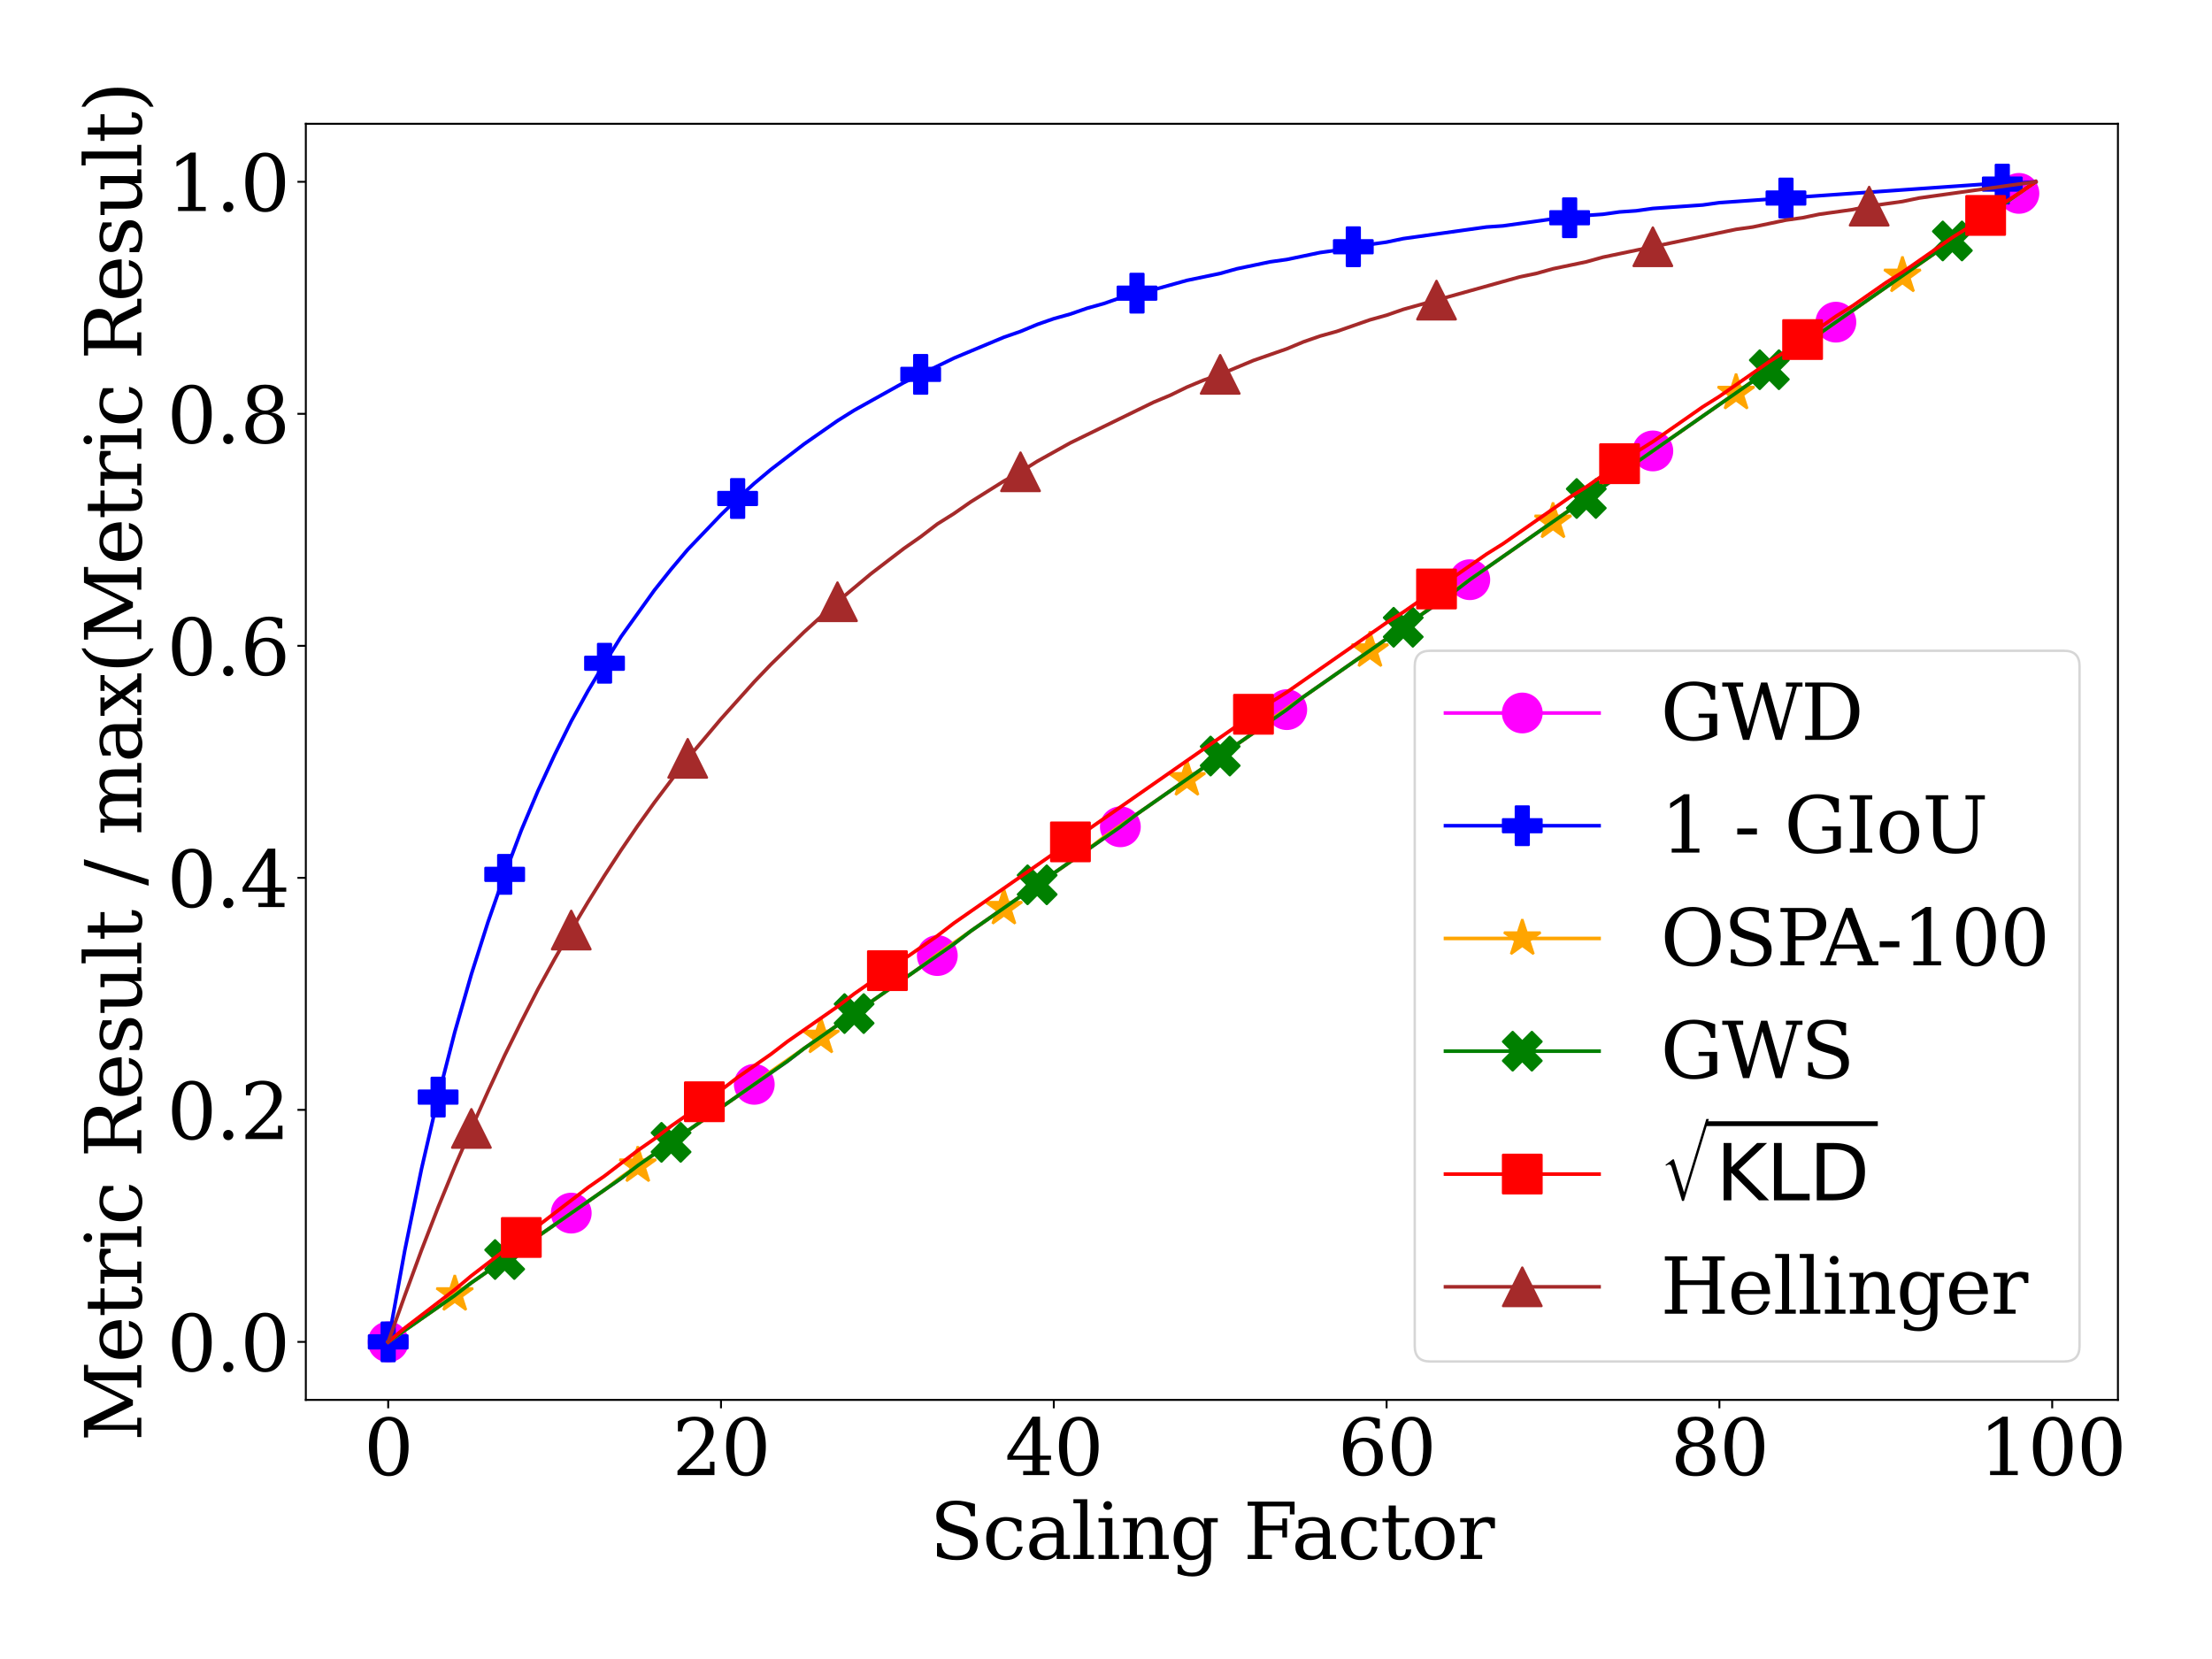 <?xml version="1.0" encoding="utf-8" standalone="no"?>
<!DOCTYPE svg PUBLIC "-//W3C//DTD SVG 1.1//EN"
  "http://www.w3.org/Graphics/SVG/1.1/DTD/svg11.dtd">
<svg xmlns:xlink="http://www.w3.org/1999/xlink" width="921.6pt" height="691.2pt" viewBox="0 0 921.6 691.2" xmlns="http://www.w3.org/2000/svg" version="1.1">
 <defs>
  <style type="text/css">*{stroke-linejoin: round; stroke-linecap: butt}</style>
 </defs>
 <g id="figure_1">
  <g id="patch_1">
   <path d="M 0 691.2 
L 921.6 691.2 
L 921.6 0 
L 0 0 
z
" style="fill: #ffffff"/>
  </g>
  <g id="axes_1">
   <g id="patch_2">
    <path d="M 127.42 583.245 
L 882.407 583.245 
L 882.407 51.573 
L 127.42 51.573 
z
" style="fill: #ffffff"/>
   </g>
   <g id="matplotlib.axis_1">
    <g id="xtick_1">
     <g id="line2d_1">
      <defs>
       <path id="m23dcedf30d" d="M 0 0 
L 0 3.5 
" style="stroke: #000000; stroke-width: 0.8"/>
      </defs>
      <g>
       <use xlink:href="#m23dcedf30d" x="161.738" y="583.245" style="stroke: #000000; stroke-width: 0.8"/>
      </g>
     </g>
     <g id="text_1">
      <!-- 0 -->
      <g transform="translate(151.558 614.56)scale(0.32 -0.32)">
       <defs>
        <path id="DejaVuSerif-30" d="M 2034 219 
Q 2513 219 2750 744 
Q 2988 1269 2988 2328 
Q 2988 3391 2750 3916 
Q 2513 4441 2034 4441 
Q 1556 4441 1318 3916 
Q 1081 3391 1081 2328 
Q 1081 1269 1318 744 
Q 1556 219 2034 219 
z
M 2034 -91 
Q 1275 -91 848 546 
Q 422 1184 422 2328 
Q 422 3475 848 4112 
Q 1275 4750 2034 4750 
Q 2797 4750 3222 4112 
Q 3647 3475 3647 2328 
Q 3647 1184 3222 546 
Q 2797 -91 2034 -91 
z
" transform="scale(0.016)"/>
       </defs>
       <use xlink:href="#DejaVuSerif-30"/>
      </g>
     </g>
    </g>
    <g id="xtick_2">
     <g id="line2d_2">
      <g>
       <use xlink:href="#m23dcedf30d" x="300.394" y="583.245" style="stroke: #000000; stroke-width: 0.8"/>
      </g>
     </g>
     <g id="text_2">
      <!-- 20 -->
      <g transform="translate(280.034 614.56)scale(0.32 -0.32)">
       <defs>
        <path id="DejaVuSerif-32" d="M 819 3553 
L 469 3553 
L 469 4384 
Q 803 4563 1142 4656 
Q 1481 4750 1806 4750 
Q 2534 4750 2956 4397 
Q 3378 4044 3378 3438 
Q 3378 2753 2422 1800 
Q 2347 1728 2309 1691 
L 1131 513 
L 3078 513 
L 3078 1088 
L 3444 1088 
L 3444 0 
L 434 0 
L 434 341 
L 1850 1753 
Q 2319 2222 2519 2614 
Q 2719 3006 2719 3438 
Q 2719 3909 2473 4175 
Q 2228 4441 1797 4441 
Q 1350 4441 1106 4219 
Q 863 3997 819 3553 
z
" transform="scale(0.016)"/>
       </defs>
       <use xlink:href="#DejaVuSerif-32"/>
       <use xlink:href="#DejaVuSerif-30" x="63.623"/>
      </g>
     </g>
    </g>
    <g id="xtick_3">
     <g id="line2d_3">
      <g>
       <use xlink:href="#m23dcedf30d" x="439.051" y="583.245" style="stroke: #000000; stroke-width: 0.8"/>
      </g>
     </g>
     <g id="text_3">
      <!-- 40 -->
      <g transform="translate(418.691 614.56)scale(0.32 -0.32)">
       <defs>
        <path id="DejaVuSerif-34" d="M 2234 1581 
L 2234 4063 
L 641 1581 
L 2234 1581 
z
M 3609 0 
L 1484 0 
L 1484 331 
L 2234 331 
L 2234 1247 
L 197 1247 
L 197 1588 
L 2241 4750 
L 2859 4750 
L 2859 1581 
L 3750 1581 
L 3750 1247 
L 2859 1247 
L 2859 331 
L 3609 331 
L 3609 0 
z
" transform="scale(0.016)"/>
       </defs>
       <use xlink:href="#DejaVuSerif-34"/>
       <use xlink:href="#DejaVuSerif-30" x="63.623"/>
      </g>
     </g>
    </g>
    <g id="xtick_4">
     <g id="line2d_4">
      <g>
       <use xlink:href="#m23dcedf30d" x="577.708" y="583.245" style="stroke: #000000; stroke-width: 0.8"/>
      </g>
     </g>
     <g id="text_4">
      <!-- 60 -->
      <g transform="translate(557.348 614.56)scale(0.32 -0.32)">
       <defs>
        <path id="DejaVuSerif-36" d="M 2094 219 
Q 2534 219 2771 542 
Q 3009 866 3009 1472 
Q 3009 2078 2771 2401 
Q 2534 2725 2094 2725 
Q 1647 2725 1412 2412 
Q 1178 2100 1178 1509 
Q 1178 888 1415 553 
Q 1653 219 2094 219 
z
M 1075 2569 
Q 1288 2803 1556 2918 
Q 1825 3034 2163 3034 
Q 2859 3034 3264 2615 
Q 3669 2197 3669 1472 
Q 3669 763 3233 336 
Q 2797 -91 2069 -91 
Q 1278 -91 853 498 
Q 428 1088 428 2181 
Q 428 3406 931 4078 
Q 1434 4750 2350 4750 
Q 2597 4750 2869 4703 
Q 3141 4656 3425 4563 
L 3425 3794 
L 3072 3794 
Q 3034 4109 2831 4275 
Q 2628 4441 2284 4441 
Q 1678 4441 1381 3981 
Q 1084 3522 1075 2569 
z
" transform="scale(0.016)"/>
       </defs>
       <use xlink:href="#DejaVuSerif-36"/>
       <use xlink:href="#DejaVuSerif-30" x="63.623"/>
      </g>
     </g>
    </g>
    <g id="xtick_5">
     <g id="line2d_5">
      <g>
       <use xlink:href="#m23dcedf30d" x="716.365" y="583.245" style="stroke: #000000; stroke-width: 0.8"/>
      </g>
     </g>
     <g id="text_5">
      <!-- 80 -->
      <g transform="translate(696.005 614.56)scale(0.32 -0.32)">
       <defs>
        <path id="DejaVuSerif-38" d="M 2981 1275 
Q 2981 1775 2732 2051 
Q 2484 2328 2034 2328 
Q 1584 2328 1336 2051 
Q 1088 1775 1088 1275 
Q 1088 772 1336 495 
Q 1584 219 2034 219 
Q 2484 219 2732 495 
Q 2981 772 2981 1275 
z
M 2853 3541 
Q 2853 3966 2637 4203 
Q 2422 4441 2034 4441 
Q 1650 4441 1433 4203 
Q 1216 3966 1216 3541 
Q 1216 3113 1433 2875 
Q 1650 2638 2034 2638 
Q 2422 2638 2637 2875 
Q 2853 3113 2853 3541 
z
M 2516 2484 
Q 3047 2413 3344 2092 
Q 3641 1772 3641 1275 
Q 3641 619 3225 264 
Q 2809 -91 2034 -91 
Q 1263 -91 845 264 
Q 428 619 428 1275 
Q 428 1772 725 2092 
Q 1022 2413 1556 2484 
Q 1084 2569 832 2842 
Q 581 3116 581 3541 
Q 581 4103 968 4426 
Q 1356 4750 2034 4750 
Q 2713 4750 3100 4426 
Q 3488 4103 3488 3541 
Q 3488 3116 3236 2842 
Q 2984 2569 2516 2484 
z
" transform="scale(0.016)"/>
       </defs>
       <use xlink:href="#DejaVuSerif-38"/>
       <use xlink:href="#DejaVuSerif-30" x="63.623"/>
      </g>
     </g>
    </g>
    <g id="xtick_6">
     <g id="line2d_6">
      <g>
       <use xlink:href="#m23dcedf30d" x="855.022" y="583.245" style="stroke: #000000; stroke-width: 0.8"/>
      </g>
     </g>
     <g id="text_6">
      <!-- 100 -->
      <g transform="translate(824.482 614.56)scale(0.32 -0.32)">
       <defs>
        <path id="DejaVuSerif-31" d="M 909 0 
L 909 331 
L 1722 331 
L 1722 4213 
L 781 3603 
L 781 4013 
L 1919 4750 
L 2350 4750 
L 2350 331 
L 3163 331 
L 3163 0 
L 909 0 
z
" transform="scale(0.016)"/>
       </defs>
       <use xlink:href="#DejaVuSerif-31"/>
       <use xlink:href="#DejaVuSerif-30" x="63.623"/>
       <use xlink:href="#DejaVuSerif-30" x="127.246"/>
      </g>
     </g>
    </g>
    <g id="text_7">
     <!-- Scaling Factor -->
     <g transform="translate(387.353 649.53)scale(0.32 -0.32)">
      <defs>
       <path id="DejaVuSerif-53" d="M 594 225 
L 594 1288 
L 953 1284 
Q 969 753 1261 498 
Q 1553 244 2150 244 
Q 2706 244 2998 464 
Q 3291 684 3291 1106 
Q 3291 1444 3114 1625 
Q 2938 1806 2369 1978 
L 1753 2163 
Q 1084 2366 811 2669 
Q 538 2972 538 3500 
Q 538 4094 959 4422 
Q 1381 4750 2144 4750 
Q 2469 4750 2856 4679 
Q 3244 4609 3681 4475 
L 3681 3481 
L 3328 3481 
Q 3275 3975 2998 4195 
Q 2722 4416 2156 4416 
Q 1663 4416 1405 4214 
Q 1147 4013 1147 3628 
Q 1147 3294 1340 3103 
Q 1534 2913 2163 2725 
L 2741 2553 
Q 3375 2363 3645 2067 
Q 3916 1772 3916 1275 
Q 3916 597 3481 253 
Q 3047 -91 2188 -91 
Q 1803 -91 1404 -12 
Q 1006 66 594 225 
z
" transform="scale(0.016)"/>
       <path id="DejaVuSerif-63" d="M 3291 997 
Q 3169 466 2822 187 
Q 2475 -91 1925 -91 
Q 1200 -91 759 389 
Q 319 869 319 1663 
Q 319 2459 759 2936 
Q 1200 3413 1925 3413 
Q 2241 3413 2553 3339 
Q 2866 3266 3181 3116 
L 3181 2266 
L 2847 2266 
Q 2781 2703 2561 2903 
Q 2341 3103 1931 3103 
Q 1466 3103 1228 2742 
Q 991 2381 991 1663 
Q 991 944 1227 581 
Q 1463 219 1931 219 
Q 2303 219 2525 412 
Q 2747 606 2828 997 
L 3291 997 
z
" transform="scale(0.016)"/>
       <path id="DejaVuSerif-61" d="M 2547 1044 
L 2547 1747 
L 1806 1747 
Q 1378 1747 1168 1562 
Q 959 1378 959 997 
Q 959 650 1171 447 
Q 1384 244 1747 244 
Q 2106 244 2326 466 
Q 2547 688 2547 1044 
z
M 3122 2075 
L 3122 331 
L 3634 331 
L 3634 0 
L 2547 0 
L 2547 359 
Q 2356 128 2106 18 
Q 1856 -91 1522 -91 
Q 969 -91 644 203 
Q 319 497 319 997 
Q 319 1513 691 1797 
Q 1063 2081 1741 2081 
L 2547 2081 
L 2547 2309 
Q 2547 2688 2317 2895 
Q 2088 3103 1672 3103 
Q 1328 3103 1125 2947 
Q 922 2791 872 2484 
L 575 2484 
L 575 3156 
Q 875 3284 1158 3348 
Q 1441 3413 1709 3413 
Q 2400 3413 2761 3070 
Q 3122 2728 3122 2075 
z
" transform="scale(0.016)"/>
       <path id="DejaVuSerif-6c" d="M 1313 331 
L 1856 331 
L 1856 0 
L 184 0 
L 184 331 
L 738 331 
L 738 4531 
L 184 4531 
L 184 4863 
L 1313 4863 
L 1313 331 
z
" transform="scale(0.016)"/>
       <path id="DejaVuSerif-69" d="M 622 4353 
Q 622 4497 726 4603 
Q 831 4709 978 4709 
Q 1122 4709 1226 4603 
Q 1331 4497 1331 4353 
Q 1331 4206 1228 4103 
Q 1125 4000 978 4000 
Q 831 4000 726 4103 
Q 622 4206 622 4353 
z
M 1356 331 
L 1900 331 
L 1900 0 
L 231 0 
L 231 331 
L 781 331 
L 781 2988 
L 231 2988 
L 231 3322 
L 1356 3322 
L 1356 331 
z
" transform="scale(0.016)"/>
       <path id="DejaVuSerif-6e" d="M 263 0 
L 263 331 
L 781 331 
L 781 2988 
L 231 2988 
L 231 3322 
L 1356 3322 
L 1356 2731 
Q 1516 3069 1770 3241 
Q 2025 3413 2363 3413 
Q 2913 3413 3172 3097 
Q 3431 2781 3431 2113 
L 3431 331 
L 3944 331 
L 3944 0 
L 2356 0 
L 2356 331 
L 2853 331 
L 2853 1931 
Q 2853 2541 2703 2767 
Q 2553 2994 2175 2994 
Q 1775 2994 1565 2701 
Q 1356 2409 1356 1850 
L 1356 331 
L 1856 331 
L 1856 0 
L 263 0 
z
" transform="scale(0.016)"/>
       <path id="DejaVuSerif-67" d="M 3359 2988 
L 3359 72 
Q 3359 -644 2965 -1033 
Q 2572 -1422 1844 -1422 
Q 1516 -1422 1216 -1362 
Q 916 -1303 641 -1184 
L 641 -488 
L 941 -488 
Q 997 -813 1206 -963 
Q 1416 -1113 1806 -1113 
Q 2313 -1113 2548 -827 
Q 2784 -541 2784 72 
L 2784 519 
Q 2616 206 2355 57 
Q 2094 -91 1709 -91 
Q 1097 -91 708 395 
Q 319 881 319 1663 
Q 319 2444 706 2928 
Q 1094 3413 1709 3413 
Q 2094 3413 2355 3264 
Q 2616 3116 2784 2803 
L 2784 3322 
L 3909 3322 
L 3909 2988 
L 3359 2988 
z
M 2784 1825 
Q 2784 2422 2554 2737 
Q 2325 3053 1888 3053 
Q 1444 3053 1217 2703 
Q 991 2353 991 1663 
Q 991 975 1217 622 
Q 1444 269 1888 269 
Q 2325 269 2554 583 
Q 2784 897 2784 1497 
L 2784 1825 
z
" transform="scale(0.016)"/>
       <path id="DejaVuSerif-20" transform="scale(0.016)"/>
       <path id="DejaVuSerif-46" d="M 353 0 
L 353 331 
L 947 331 
L 947 4331 
L 353 4331 
L 353 4666 
L 4172 4666 
L 4172 3628 
L 3788 3628 
L 3788 4281 
L 1581 4281 
L 1581 2719 
L 3175 2719 
L 3175 3303 
L 3559 3303 
L 3559 1753 
L 3175 1753 
L 3175 2338 
L 1581 2338 
L 1581 331 
L 2328 331 
L 2328 0 
L 353 0 
z
" transform="scale(0.016)"/>
       <path id="DejaVuSerif-74" d="M 691 2988 
L 184 2988 
L 184 3322 
L 691 3322 
L 691 4353 
L 1269 4353 
L 1269 3322 
L 2350 3322 
L 2350 2988 
L 1269 2988 
L 1269 878 
Q 1269 456 1350 337 
Q 1431 219 1650 219 
Q 1875 219 1978 351 
Q 2081 484 2088 781 
L 2522 781 
Q 2497 328 2275 118 
Q 2053 -91 1600 -91 
Q 1103 -91 897 129 
Q 691 350 691 878 
L 691 2988 
z
" transform="scale(0.016)"/>
       <path id="DejaVuSerif-6f" d="M 1925 219 
Q 2388 219 2623 584 
Q 2859 950 2859 1663 
Q 2859 2375 2623 2739 
Q 2388 3103 1925 3103 
Q 1463 3103 1227 2739 
Q 991 2375 991 1663 
Q 991 950 1228 584 
Q 1466 219 1925 219 
z
M 1925 -91 
Q 1200 -91 759 389 
Q 319 869 319 1663 
Q 319 2456 758 2934 
Q 1197 3413 1925 3413 
Q 2653 3413 3092 2934 
Q 3531 2456 3531 1663 
Q 3531 869 3092 389 
Q 2653 -91 1925 -91 
z
" transform="scale(0.016)"/>
       <path id="DejaVuSerif-72" d="M 3059 3328 
L 3059 2497 
L 2728 2497 
Q 2713 2744 2591 2866 
Q 2469 2988 2234 2988 
Q 1809 2988 1582 2694 
Q 1356 2400 1356 1850 
L 1356 331 
L 2022 331 
L 2022 0 
L 263 0 
L 263 331 
L 781 331 
L 781 2994 
L 231 2994 
L 231 3322 
L 1356 3322 
L 1356 2731 
Q 1525 3078 1790 3245 
Q 2056 3413 2438 3413 
Q 2578 3413 2733 3391 
Q 2888 3369 3059 3328 
z
" transform="scale(0.016)"/>
      </defs>
      <use xlink:href="#DejaVuSerif-53"/>
      <use xlink:href="#DejaVuSerif-63" x="68.506"/>
      <use xlink:href="#DejaVuSerif-61" x="124.512"/>
      <use xlink:href="#DejaVuSerif-6c" x="184.131"/>
      <use xlink:href="#DejaVuSerif-69" x="216.113"/>
      <use xlink:href="#DejaVuSerif-6e" x="248.096"/>
      <use xlink:href="#DejaVuSerif-67" x="312.5"/>
      <use xlink:href="#DejaVuSerif-20" x="376.514"/>
      <use xlink:href="#DejaVuSerif-46" x="408.301"/>
      <use xlink:href="#DejaVuSerif-61" x="470.936"/>
      <use xlink:href="#DejaVuSerif-63" x="530.555"/>
      <use xlink:href="#DejaVuSerif-74" x="586.561"/>
      <use xlink:href="#DejaVuSerif-6f" x="626.746"/>
      <use xlink:href="#DejaVuSerif-72" x="686.951"/>
     </g>
    </g>
   </g>
   <g id="matplotlib.axis_2">
    <g id="ytick_1">
     <g id="line2d_7">
      <defs>
       <path id="m3ffeb1aea6" d="M 0 0 
L -3.5 0 
" style="stroke: #000000; stroke-width: 0.8"/>
      </defs>
      <g>
       <use xlink:href="#m3ffeb1aea6" x="127.42" y="559.078" style="stroke: #000000; stroke-width: 0.8"/>
      </g>
     </g>
     <g id="text_8">
      <!-- 0.0 -->
      <g transform="translate(69.53 571.236)scale(0.32 -0.32)">
       <defs>
        <path id="DejaVuSerif-2e" d="M 603 325 
Q 603 500 722 622 
Q 841 744 1019 744 
Q 1191 744 1312 622 
Q 1434 500 1434 325 
Q 1434 153 1312 31 
Q 1191 -91 1019 -91 
Q 841 -91 722 29 
Q 603 150 603 325 
z
" transform="scale(0.016)"/>
       </defs>
       <use xlink:href="#DejaVuSerif-30"/>
       <use xlink:href="#DejaVuSerif-2e" x="63.623"/>
       <use xlink:href="#DejaVuSerif-30" x="95.41"/>
      </g>
     </g>
    </g>
    <g id="ytick_2">
     <g id="line2d_8">
      <g>
       <use xlink:href="#m3ffeb1aea6" x="127.42" y="462.41" style="stroke: #000000; stroke-width: 0.8"/>
      </g>
     </g>
     <g id="text_9">
      <!-- 0.2 -->
      <g transform="translate(69.53 474.568)scale(0.32 -0.32)">
       <use xlink:href="#DejaVuSerif-30"/>
       <use xlink:href="#DejaVuSerif-2e" x="63.623"/>
       <use xlink:href="#DejaVuSerif-32" x="95.41"/>
      </g>
     </g>
    </g>
    <g id="ytick_3">
     <g id="line2d_9">
      <g>
       <use xlink:href="#m3ffeb1aea6" x="127.42" y="365.743" style="stroke: #000000; stroke-width: 0.8"/>
      </g>
     </g>
     <g id="text_10">
      <!-- 0.4 -->
      <g transform="translate(69.53 377.9)scale(0.32 -0.32)">
       <use xlink:href="#DejaVuSerif-30"/>
       <use xlink:href="#DejaVuSerif-2e" x="63.623"/>
       <use xlink:href="#DejaVuSerif-34" x="95.41"/>
      </g>
     </g>
    </g>
    <g id="ytick_4">
     <g id="line2d_10">
      <g>
       <use xlink:href="#m3ffeb1aea6" x="127.42" y="269.075" style="stroke: #000000; stroke-width: 0.8"/>
      </g>
     </g>
     <g id="text_11">
      <!-- 0.6 -->
      <g transform="translate(69.53 281.233)scale(0.32 -0.32)">
       <use xlink:href="#DejaVuSerif-30"/>
       <use xlink:href="#DejaVuSerif-2e" x="63.623"/>
       <use xlink:href="#DejaVuSerif-36" x="95.41"/>
      </g>
     </g>
    </g>
    <g id="ytick_5">
     <g id="line2d_11">
      <g>
       <use xlink:href="#m3ffeb1aea6" x="127.42" y="172.408" style="stroke: #000000; stroke-width: 0.8"/>
      </g>
     </g>
     <g id="text_12">
      <!-- 0.8 -->
      <g transform="translate(69.53 184.565)scale(0.32 -0.32)">
       <use xlink:href="#DejaVuSerif-30"/>
       <use xlink:href="#DejaVuSerif-2e" x="63.623"/>
       <use xlink:href="#DejaVuSerif-38" x="95.41"/>
      </g>
     </g>
    </g>
    <g id="ytick_6">
     <g id="line2d_12">
      <g>
       <use xlink:href="#m3ffeb1aea6" x="127.42" y="75.74" style="stroke: #000000; stroke-width: 0.8"/>
      </g>
     </g>
     <g id="text_13">
      <!-- 1.0 -->
      <g transform="translate(69.53 87.897)scale(0.32 -0.32)">
       <use xlink:href="#DejaVuSerif-31"/>
       <use xlink:href="#DejaVuSerif-2e" x="63.623"/>
       <use xlink:href="#DejaVuSerif-30" x="95.41"/>
      </g>
     </g>
    </g>
    <g id="text_14">
     <!-- Metric Result / max(Metric Result) -->
     <g transform="translate(58.875 600.534)rotate(-90)scale(0.32 -0.32)">
      <defs>
       <path id="DejaVuSerif-4d" d="M 353 0 
L 353 331 
L 947 331 
L 947 4331 
L 319 4331 
L 319 4666 
L 1678 4666 
L 3316 1344 
L 4953 4666 
L 6228 4666 
L 6228 4331 
L 5606 4331 
L 5606 331 
L 6203 331 
L 6203 0 
L 4378 0 
L 4378 331 
L 4972 331 
L 4972 3938 
L 3372 684 
L 2931 684 
L 1331 3938 
L 1331 331 
L 1925 331 
L 1925 0 
L 353 0 
z
" transform="scale(0.016)"/>
       <path id="DejaVuSerif-65" d="M 3469 1600 
L 991 1600 
L 991 1575 
Q 991 903 1244 561 
Q 1497 219 1991 219 
Q 2369 219 2611 417 
Q 2853 616 2950 1006 
L 3413 1006 
Q 3275 459 2904 184 
Q 2534 -91 1931 -91 
Q 1203 -91 761 389 
Q 319 869 319 1663 
Q 319 2450 753 2931 
Q 1188 3413 1894 3413 
Q 2647 3413 3050 2948 
Q 3453 2484 3469 1600 
z
M 2791 1931 
Q 2772 2513 2545 2808 
Q 2319 3103 1894 3103 
Q 1497 3103 1269 2806 
Q 1041 2509 991 1931 
L 2791 1931 
z
" transform="scale(0.016)"/>
       <path id="DejaVuSerif-52" d="M 3066 2316 
Q 3284 2256 3442 2114 
Q 3600 1972 3725 1716 
L 4403 331 
L 4972 331 
L 4972 0 
L 3872 0 
L 3144 1484 
Q 2934 1916 2759 2042 
Q 2584 2169 2278 2169 
L 1581 2169 
L 1581 331 
L 2241 331 
L 2241 0 
L 353 0 
L 353 331 
L 947 331 
L 947 4331 
L 353 4331 
L 353 4666 
L 2719 4666 
Q 3400 4666 3770 4341 
Q 4141 4016 4141 3419 
Q 4141 2938 3870 2661 
Q 3600 2384 3066 2316 
z
M 1581 2503 
L 2503 2503 
Q 2975 2503 3200 2726 
Q 3425 2950 3425 3419 
Q 3425 3888 3200 4109 
Q 2975 4331 2503 4331 
L 1581 4331 
L 1581 2503 
z
" transform="scale(0.016)"/>
       <path id="DejaVuSerif-73" d="M 359 184 
L 359 959 
L 691 959 
Q 703 588 923 403 
Q 1144 219 1575 219 
Q 1963 219 2166 364 
Q 2369 509 2369 788 
Q 2369 1006 2220 1140 
Q 2072 1275 1594 1428 
L 1178 1569 
Q 750 1706 558 1912 
Q 366 2119 366 2438 
Q 366 2894 700 3153 
Q 1034 3413 1625 3413 
Q 1888 3413 2178 3344 
Q 2469 3275 2778 3144 
L 2778 2419 
L 2447 2419 
Q 2434 2741 2221 2922 
Q 2009 3103 1644 3103 
Q 1281 3103 1095 2975 
Q 909 2847 909 2591 
Q 909 2381 1050 2254 
Q 1191 2128 1613 1997 
L 2069 1856 
Q 2541 1709 2748 1489 
Q 2956 1269 2956 922 
Q 2956 450 2595 179 
Q 2234 -91 1600 -91 
Q 1278 -91 972 -22 
Q 666 47 359 184 
z
" transform="scale(0.016)"/>
       <path id="DejaVuSerif-75" d="M 2266 3322 
L 3341 3322 
L 3341 331 
L 3884 331 
L 3884 0 
L 2766 0 
L 2766 588 
Q 2606 256 2353 82 
Q 2100 -91 1766 -91 
Q 1213 -91 952 223 
Q 691 538 691 1209 
L 691 2988 
L 172 2988 
L 172 3322 
L 1269 3322 
L 1269 1388 
Q 1269 781 1417 556 
Q 1566 331 1947 331 
Q 2347 331 2556 625 
Q 2766 919 2766 1478 
L 2766 2988 
L 2266 2988 
L 2266 3322 
z
" transform="scale(0.016)"/>
       <path id="DejaVuSerif-2f" d="M 1656 4666 
L 2156 4666 
L 500 -594 
L 0 -594 
L 1656 4666 
z
" transform="scale(0.016)"/>
       <path id="DejaVuSerif-6d" d="M 3316 2675 
Q 3481 3041 3739 3227 
Q 3997 3413 4341 3413 
Q 4863 3413 5119 3089 
Q 5375 2766 5375 2113 
L 5375 331 
L 5894 331 
L 5894 0 
L 4300 0 
L 4300 331 
L 4800 331 
L 4800 2047 
Q 4800 2556 4650 2772 
Q 4500 2988 4153 2988 
Q 3769 2988 3567 2697 
Q 3366 2406 3366 1850 
L 3366 331 
L 3866 331 
L 3866 0 
L 2291 0 
L 2291 331 
L 2791 331 
L 2791 2069 
Q 2791 2566 2641 2777 
Q 2491 2988 2144 2988 
Q 1759 2988 1557 2697 
Q 1356 2406 1356 1850 
L 1356 331 
L 1856 331 
L 1856 0 
L 263 0 
L 263 331 
L 781 331 
L 781 2994 
L 231 2994 
L 231 3322 
L 1356 3322 
L 1356 2731 
Q 1516 3063 1762 3238 
Q 2009 3413 2322 3413 
Q 2709 3413 2968 3220 
Q 3228 3028 3316 2675 
z
" transform="scale(0.016)"/>
       <path id="DejaVuSerif-78" d="M 1863 2028 
L 2559 2988 
L 2113 2988 
L 2113 3322 
L 3391 3322 
L 3391 2988 
L 2950 2988 
L 2059 1759 
L 3097 331 
L 3531 331 
L 3531 0 
L 1997 0 
L 1997 331 
L 2419 331 
L 1697 1325 
L 972 331 
L 1403 331 
L 1403 0 
L 141 0 
L 141 331 
L 581 331 
L 1497 1594 
L 488 2988 
L 78 2988 
L 78 3322 
L 1563 3322 
L 1563 2988 
L 1166 2988 
L 1863 2028 
z
" transform="scale(0.016)"/>
       <path id="DejaVuSerif-28" d="M 2041 -997 
Q 1281 -656 893 83 
Q 506 822 506 1931 
Q 506 3044 893 3783 
Q 1281 4522 2041 4863 
L 2041 4556 
Q 1559 4225 1350 3623 
Q 1141 3022 1141 1931 
Q 1141 844 1350 242 
Q 1559 -359 2041 -691 
L 2041 -997 
z
" transform="scale(0.016)"/>
       <path id="DejaVuSerif-29" d="M 453 -997 
L 453 -691 
Q 934 -359 1145 242 
Q 1356 844 1356 1931 
Q 1356 3022 1145 3623 
Q 934 4225 453 4556 
L 453 4863 
Q 1216 4522 1603 3783 
Q 1991 3044 1991 1931 
Q 1991 822 1603 83 
Q 1216 -656 453 -997 
z
" transform="scale(0.016)"/>
      </defs>
      <use xlink:href="#DejaVuSerif-4d"/>
      <use xlink:href="#DejaVuSerif-65" x="102.393"/>
      <use xlink:href="#DejaVuSerif-74" x="161.572"/>
      <use xlink:href="#DejaVuSerif-72" x="201.758"/>
      <use xlink:href="#DejaVuSerif-69" x="249.561"/>
      <use xlink:href="#DejaVuSerif-63" x="281.543"/>
      <use xlink:href="#DejaVuSerif-20" x="337.549"/>
      <use xlink:href="#DejaVuSerif-52" x="369.336"/>
      <use xlink:href="#DejaVuSerif-65" x="444.629"/>
      <use xlink:href="#DejaVuSerif-73" x="503.809"/>
      <use xlink:href="#DejaVuSerif-75" x="555.127"/>
      <use xlink:href="#DejaVuSerif-6c" x="619.531"/>
      <use xlink:href="#DejaVuSerif-74" x="651.514"/>
      <use xlink:href="#DejaVuSerif-20" x="691.699"/>
      <use xlink:href="#DejaVuSerif-2f" x="723.486"/>
      <use xlink:href="#DejaVuSerif-20" x="757.178"/>
      <use xlink:href="#DejaVuSerif-6d" x="788.965"/>
      <use xlink:href="#DejaVuSerif-61" x="883.789"/>
      <use xlink:href="#DejaVuSerif-78" x="943.408"/>
      <use xlink:href="#DejaVuSerif-28" x="999.805"/>
      <use xlink:href="#DejaVuSerif-4d" x="1038.818"/>
      <use xlink:href="#DejaVuSerif-65" x="1141.211"/>
      <use xlink:href="#DejaVuSerif-74" x="1200.391"/>
      <use xlink:href="#DejaVuSerif-72" x="1240.576"/>
      <use xlink:href="#DejaVuSerif-69" x="1288.379"/>
      <use xlink:href="#DejaVuSerif-63" x="1320.361"/>
      <use xlink:href="#DejaVuSerif-20" x="1376.367"/>
      <use xlink:href="#DejaVuSerif-52" x="1408.154"/>
      <use xlink:href="#DejaVuSerif-65" x="1483.447"/>
      <use xlink:href="#DejaVuSerif-73" x="1542.627"/>
      <use xlink:href="#DejaVuSerif-75" x="1593.945"/>
      <use xlink:href="#DejaVuSerif-6c" x="1658.35"/>
      <use xlink:href="#DejaVuSerif-74" x="1690.332"/>
      <use xlink:href="#DejaVuSerif-29" x="1730.518"/>
     </g>
    </g>
   </g>
   <g id="line2d_13">
    <path d="M 161.738 559.078 
L 168.67 554.245 
L 175.603 549.411 
L 182.536 544.578 
L 189.469 539.745 
L 196.402 534.428 
L 203.335 529.594 
L 210.267 524.761 
L 217.2 519.928 
L 224.133 515.094 
L 231.066 510.261 
L 237.999 505.428 
L 244.932 500.594 
L 251.865 495.761 
L 258.797 490.927 
L 265.73 485.611 
L 272.663 480.777 
L 279.596 475.944 
L 286.529 471.111 
L 293.462 466.277 
L 300.394 461.444 
L 307.327 456.61 
L 314.26 451.777 
L 321.193 446.944 
L 328.126 442.11 
L 335.059 436.794 
L 341.992 431.96 
L 348.924 427.127 
L 355.857 422.293 
L 362.79 417.46 
L 369.723 412.627 
L 376.656 407.793 
L 383.589 402.96 
L 390.521 398.126 
L 397.454 393.293 
L 404.387 387.976 
L 411.32 383.143 
L 418.253 378.31 
L 425.186 373.476 
L 432.119 368.643 
L 439.051 363.809 
L 445.984 358.976 
L 452.917 354.143 
L 459.85 349.309 
L 466.783 344.476 
L 473.716 339.159 
L 480.648 334.326 
L 487.581 329.492 
L 494.514 324.659 
L 501.447 319.826 
L 508.38 314.992 
L 515.313 310.159 
L 522.245 305.326 
L 529.178 300.492 
L 536.111 295.659 
L 543.044 290.342 
L 549.977 285.509 
L 556.91 280.675 
L 563.843 275.842 
L 570.775 271.009 
L 577.708 266.175 
L 584.641 261.342 
L 591.574 256.508 
L 598.507 251.675 
L 605.44 246.842 
L 612.372 241.525 
L 619.305 236.692 
L 626.238 231.858 
L 633.171 227.025 
L 640.104 222.191 
L 647.037 217.358 
L 653.97 212.525 
L 660.902 207.691 
L 667.835 202.858 
L 674.768 198.024 
L 681.701 192.708 
L 688.634 187.874 
L 695.567 183.041 
L 702.499 178.208 
L 709.432 173.374 
L 716.365 168.541 
L 723.298 163.707 
L 730.231 158.874 
L 737.164 154.041 
L 744.097 149.207 
L 751.029 143.891 
L 757.962 139.057 
L 764.895 134.224 
L 771.828 129.39 
L 778.761 124.557 
L 785.694 119.724 
L 792.626 114.89 
L 799.559 110.057 
L 806.492 105.224 
L 813.425 100.39 
L 820.358 95.073 
L 827.291 90.24 
L 834.224 85.407 
L 841.156 80.573 
L 848.089 75.74 
" clip-path="url(#pc7f63443db)" style="fill: none; stroke: #ff00ff; stroke-width: 1.5; stroke-linecap: square"/>
    <defs>
     <path id="md837fb00f7" d="M 0 8 
C 2.122 8 4.157 7.157 5.657 5.657 
C 7.157 4.157 8 2.122 8 0 
C 8 -2.122 7.157 -4.157 5.657 -5.657 
C 4.157 -7.157 2.122 -8 0 -8 
C -2.122 -8 -4.157 -7.157 -5.657 -5.657 
C -7.157 -4.157 -8 -2.122 -8 0 
C -8 2.122 -7.157 4.157 -5.657 5.657 
C -4.157 7.157 -2.122 8 0 8 
z
" style="stroke: #ff00ff"/>
    </defs>
    <g clip-path="url(#pc7f63443db)">
     <use xlink:href="#md837fb00f7" x="161.738" y="559.078" style="fill: #ff00ff; stroke: #ff00ff"/>
     <use xlink:href="#md837fb00f7" x="237.999" y="505.428" style="fill: #ff00ff; stroke: #ff00ff"/>
     <use xlink:href="#md837fb00f7" x="314.26" y="451.777" style="fill: #ff00ff; stroke: #ff00ff"/>
     <use xlink:href="#md837fb00f7" x="390.521" y="398.126" style="fill: #ff00ff; stroke: #ff00ff"/>
     <use xlink:href="#md837fb00f7" x="466.783" y="344.476" style="fill: #ff00ff; stroke: #ff00ff"/>
     <use xlink:href="#md837fb00f7" x="536.111" y="295.659" style="fill: #ff00ff; stroke: #ff00ff"/>
     <use xlink:href="#md837fb00f7" x="612.372" y="241.525" style="fill: #ff00ff; stroke: #ff00ff"/>
     <use xlink:href="#md837fb00f7" x="688.634" y="187.874" style="fill: #ff00ff; stroke: #ff00ff"/>
     <use xlink:href="#md837fb00f7" x="764.895" y="134.224" style="fill: #ff00ff; stroke: #ff00ff"/>
     <use xlink:href="#md837fb00f7" x="841.156" y="80.573" style="fill: #ff00ff; stroke: #ff00ff"/>
    </g>
   </g>
   <g id="line2d_14">
    <path d="M 161.738 559.078 
L 168.67 520.894 
L 175.603 487.061 
L 182.536 457.094 
L 189.469 430.027 
L 196.402 405.86 
L 203.335 384.11 
L 210.267 364.293 
L 217.2 345.926 
L 224.133 329.492 
L 231.066 314.509 
L 237.999 300.492 
L 244.932 287.925 
L 251.865 276.325 
L 258.797 265.208 
L 265.73 255.542 
L 272.663 245.875 
L 279.596 237.175 
L 286.529 228.958 
L 293.462 221.708 
L 300.394 214.458 
L 307.327 207.691 
L 314.26 201.408 
L 321.193 195.608 
L 328.126 190.291 
L 335.059 184.974 
L 341.992 180.141 
L 348.924 175.308 
L 355.857 170.958 
L 362.79 167.091 
L 369.723 163.224 
L 376.656 159.357 
L 383.589 155.974 
L 390.521 152.591 
L 397.454 149.207 
L 404.387 146.307 
L 411.32 143.407 
L 418.253 140.507 
L 425.186 138.091 
L 432.119 135.191 
L 439.051 132.774 
L 445.984 130.84 
L 452.917 128.424 
L 459.85 126.49 
L 466.783 124.074 
L 473.716 122.14 
L 480.648 120.69 
L 487.581 118.757 
L 494.514 116.824 
L 501.447 115.374 
L 508.38 113.924 
L 515.313 111.99 
L 522.245 110.54 
L 529.178 109.09 
L 536.111 108.124 
L 543.044 106.674 
L 549.977 105.224 
L 556.91 104.257 
L 563.843 102.807 
L 570.775 101.84 
L 577.708 100.873 
L 584.641 99.423 
L 591.574 98.457 
L 598.507 97.49 
L 605.44 96.523 
L 612.372 95.557 
L 619.305 94.59 
L 626.238 94.107 
L 633.171 93.14 
L 640.104 92.173 
L 647.037 91.207 
L 653.97 90.723 
L 660.902 89.757 
L 667.835 89.273 
L 674.768 88.307 
L 681.701 87.823 
L 688.634 86.857 
L 695.567 86.373 
L 702.499 85.89 
L 709.432 85.407 
L 716.365 84.44 
L 723.298 83.957 
L 730.231 83.473 
L 737.164 82.99 
L 744.097 82.507 
L 751.029 82.023 
L 757.962 81.54 
L 764.895 81.057 
L 771.828 80.573 
L 778.761 80.09 
L 785.694 79.607 
L 792.626 79.123 
L 799.559 78.64 
L 806.492 78.157 
L 813.425 77.673 
L 820.358 77.19 
L 827.291 76.707 
L 834.224 76.707 
L 841.156 76.223 
L 848.089 75.74 
" clip-path="url(#pc7f63443db)" style="fill: none; stroke: #0000ff; stroke-width: 1.5; stroke-linecap: square"/>
    <defs>
     <path id="m878b4602ca" d="M -2.667 8 
L 2.667 8 
L 2.667 2.667 
L 8 2.667 
L 8 -2.667 
L 2.667 -2.667 
L 2.667 -8 
L -2.667 -8 
L -2.667 -2.667 
L -8 -2.667 
L -8 2.667 
L -2.667 2.667 
z
" style="stroke: #0000ff; stroke-linejoin: miter"/>
    </defs>
    <g clip-path="url(#pc7f63443db)">
     <use xlink:href="#m878b4602ca" x="161.738" y="559.078" style="fill: #0000ff; stroke: #0000ff; stroke-linejoin: miter"/>
     <use xlink:href="#m878b4602ca" x="182.536" y="457.094" style="fill: #0000ff; stroke: #0000ff; stroke-linejoin: miter"/>
     <use xlink:href="#m878b4602ca" x="210.267" y="364.293" style="fill: #0000ff; stroke: #0000ff; stroke-linejoin: miter"/>
     <use xlink:href="#m878b4602ca" x="251.865" y="276.325" style="fill: #0000ff; stroke: #0000ff; stroke-linejoin: miter"/>
     <use xlink:href="#m878b4602ca" x="307.327" y="207.691" style="fill: #0000ff; stroke: #0000ff; stroke-linejoin: miter"/>
     <use xlink:href="#m878b4602ca" x="383.589" y="155.974" style="fill: #0000ff; stroke: #0000ff; stroke-linejoin: miter"/>
     <use xlink:href="#m878b4602ca" x="473.716" y="122.14" style="fill: #0000ff; stroke: #0000ff; stroke-linejoin: miter"/>
     <use xlink:href="#m878b4602ca" x="563.843" y="102.807" style="fill: #0000ff; stroke: #0000ff; stroke-linejoin: miter"/>
     <use xlink:href="#m878b4602ca" x="653.97" y="90.723" style="fill: #0000ff; stroke: #0000ff; stroke-linejoin: miter"/>
     <use xlink:href="#m878b4602ca" x="744.097" y="82.507" style="fill: #0000ff; stroke: #0000ff; stroke-linejoin: miter"/>
     <use xlink:href="#m878b4602ca" x="834.224" y="76.707" style="fill: #0000ff; stroke: #0000ff; stroke-linejoin: miter"/>
    </g>
   </g>
   <g id="line2d_15">
    <path d="M 161.738 559.078 
L 168.67 554.245 
L 175.603 549.411 
L 182.536 544.578 
L 189.469 539.261 
L 196.402 534.428 
L 203.335 529.594 
L 210.267 524.761 
L 217.2 519.928 
L 224.133 515.094 
L 231.066 510.261 
L 237.999 505.428 
L 244.932 500.594 
L 251.865 495.761 
L 258.797 490.444 
L 265.73 485.611 
L 272.663 480.777 
L 279.596 475.944 
L 286.529 471.111 
L 293.462 466.277 
L 300.394 461.444 
L 307.327 456.61 
L 314.26 451.777 
L 321.193 446.46 
L 328.126 441.627 
L 335.059 436.794 
L 341.992 431.96 
L 348.924 427.127 
L 355.857 422.293 
L 362.79 417.46 
L 369.723 412.627 
L 376.656 407.793 
L 383.589 402.96 
L 390.521 397.643 
L 397.454 392.81 
L 404.387 387.976 
L 411.32 383.143 
L 418.253 378.31 
L 425.186 373.476 
L 432.119 368.643 
L 439.051 363.809 
L 445.984 358.976 
L 452.917 354.143 
L 459.85 348.826 
L 466.783 343.993 
L 473.716 339.159 
L 480.648 334.326 
L 487.581 329.492 
L 494.514 324.659 
L 501.447 319.826 
L 508.38 314.992 
L 515.313 310.159 
L 522.245 305.326 
L 529.178 300.009 
L 536.111 295.175 
L 543.044 290.342 
L 549.977 285.509 
L 556.91 280.675 
L 563.843 275.842 
L 570.775 271.009 
L 577.708 266.175 
L 584.641 261.342 
L 591.574 256.508 
L 598.507 251.192 
L 605.44 246.358 
L 612.372 241.525 
L 619.305 236.692 
L 626.238 231.858 
L 633.171 227.025 
L 640.104 222.191 
L 647.037 217.358 
L 653.97 212.525 
L 660.902 207.691 
L 667.835 202.375 
L 674.768 197.541 
L 681.701 192.708 
L 688.634 187.874 
L 695.567 183.041 
L 702.499 178.208 
L 709.432 173.374 
L 716.365 168.541 
L 723.298 163.707 
L 730.231 158.874 
L 737.164 154.041 
L 744.097 148.724 
L 751.029 143.891 
L 757.962 139.057 
L 764.895 134.224 
L 771.828 129.39 
L 778.761 124.557 
L 785.694 119.724 
L 792.626 114.89 
L 799.559 110.057 
L 806.492 105.224 
L 813.425 99.907 
L 820.358 95.073 
L 827.291 90.24 
L 834.224 85.407 
L 841.156 80.573 
L 848.089 75.74 
" clip-path="url(#pc7f63443db)" style="fill: none; stroke: #ffa500; stroke-width: 1.5; stroke-linecap: square"/>
    <defs>
     <path id="m9358b31c4e" d="M 0 -8 
L -1.796 -2.472 
L -7.608 -2.472 
L -2.906 0.944 
L -4.702 6.472 
L -0 3.056 
L 4.702 6.472 
L 2.906 0.944 
L 7.608 -2.472 
L 1.796 -2.472 
z
" style="stroke: #ffa500; stroke-linejoin: bevel"/>
    </defs>
    <g clip-path="url(#pc7f63443db)">
     <use xlink:href="#m9358b31c4e" x="189.469" y="539.261" style="fill: #ffa500; stroke: #ffa500; stroke-linejoin: bevel"/>
     <use xlink:href="#m9358b31c4e" x="265.73" y="485.611" style="fill: #ffa500; stroke: #ffa500; stroke-linejoin: bevel"/>
     <use xlink:href="#m9358b31c4e" x="341.992" y="431.96" style="fill: #ffa500; stroke: #ffa500; stroke-linejoin: bevel"/>
     <use xlink:href="#m9358b31c4e" x="418.253" y="378.31" style="fill: #ffa500; stroke: #ffa500; stroke-linejoin: bevel"/>
     <use xlink:href="#m9358b31c4e" x="494.514" y="324.659" style="fill: #ffa500; stroke: #ffa500; stroke-linejoin: bevel"/>
     <use xlink:href="#m9358b31c4e" x="570.775" y="271.009" style="fill: #ffa500; stroke: #ffa500; stroke-linejoin: bevel"/>
     <use xlink:href="#m9358b31c4e" x="647.037" y="217.358" style="fill: #ffa500; stroke: #ffa500; stroke-linejoin: bevel"/>
     <use xlink:href="#m9358b31c4e" x="723.298" y="163.707" style="fill: #ffa500; stroke: #ffa500; stroke-linejoin: bevel"/>
     <use xlink:href="#m9358b31c4e" x="792.626" y="114.89" style="fill: #ffa500; stroke: #ffa500; stroke-linejoin: bevel"/>
    </g>
   </g>
   <g id="line2d_16">
    <path d="M 161.738 559.078 
L 168.67 554.245 
L 175.603 549.411 
L 182.536 544.578 
L 189.469 539.745 
L 196.402 534.428 
L 203.335 529.594 
L 210.267 524.761 
L 217.2 519.928 
L 224.133 515.094 
L 231.066 510.261 
L 237.999 505.428 
L 244.932 500.594 
L 251.865 495.761 
L 258.797 490.927 
L 265.73 485.611 
L 272.663 480.777 
L 279.596 475.944 
L 286.529 471.111 
L 293.462 466.277 
L 300.394 461.444 
L 307.327 456.61 
L 314.26 451.777 
L 321.193 446.944 
L 328.126 442.11 
L 335.059 436.794 
L 341.992 431.96 
L 348.924 427.127 
L 355.857 422.293 
L 362.79 417.46 
L 369.723 412.627 
L 376.656 407.793 
L 383.589 402.96 
L 390.521 398.126 
L 397.454 393.293 
L 404.387 387.976 
L 411.32 383.143 
L 418.253 378.31 
L 425.186 373.476 
L 432.119 368.643 
L 439.051 363.809 
L 445.984 358.976 
L 452.917 354.143 
L 459.85 349.309 
L 466.783 344.476 
L 473.716 339.159 
L 480.648 334.326 
L 487.581 329.492 
L 494.514 324.659 
L 501.447 319.826 
L 508.38 314.992 
L 515.313 310.159 
L 522.245 305.326 
L 529.178 300.492 
L 536.111 295.659 
L 543.044 290.342 
L 549.977 285.509 
L 556.91 280.675 
L 563.843 275.842 
L 570.775 271.009 
L 577.708 266.175 
L 584.641 261.342 
L 591.574 256.508 
L 598.507 251.675 
L 605.44 246.842 
L 612.372 241.525 
L 619.305 236.692 
L 626.238 231.858 
L 633.171 227.025 
L 640.104 222.191 
L 647.037 217.358 
L 653.97 212.525 
L 660.902 207.691 
L 667.835 202.858 
L 674.768 198.024 
L 681.701 192.708 
L 688.634 187.874 
L 695.567 183.041 
L 702.499 178.208 
L 709.432 173.374 
L 716.365 168.541 
L 723.298 163.707 
L 730.231 158.874 
L 737.164 154.041 
L 744.097 149.207 
L 751.029 143.891 
L 757.962 139.057 
L 764.895 134.224 
L 771.828 129.39 
L 778.761 124.557 
L 785.694 119.724 
L 792.626 114.89 
L 799.559 110.057 
L 806.492 105.224 
L 813.425 100.39 
L 820.358 95.073 
L 827.291 90.24 
L 834.224 85.407 
L 841.156 80.573 
L 848.089 75.74 
" clip-path="url(#pc7f63443db)" style="fill: none; stroke: #008000; stroke-width: 1.5; stroke-linecap: square"/>
    <defs>
     <path id="m785bd50977" d="M -4 8 
L 0 4 
L 4 8 
L 8 4 
L 4 0 
L 8 -4 
L 4 -8 
L 0 -4 
L -4 -8 
L -8 -4 
L -4 0 
L -8 4 
z
" style="stroke: #008000; stroke-linejoin: miter"/>
    </defs>
    <g clip-path="url(#pc7f63443db)">
     <use xlink:href="#m785bd50977" x="210.267" y="524.761" style="fill: #008000; stroke: #008000; stroke-linejoin: miter"/>
     <use xlink:href="#m785bd50977" x="279.596" y="475.944" style="fill: #008000; stroke: #008000; stroke-linejoin: miter"/>
     <use xlink:href="#m785bd50977" x="355.857" y="422.293" style="fill: #008000; stroke: #008000; stroke-linejoin: miter"/>
     <use xlink:href="#m785bd50977" x="432.119" y="368.643" style="fill: #008000; stroke: #008000; stroke-linejoin: miter"/>
     <use xlink:href="#m785bd50977" x="508.38" y="314.992" style="fill: #008000; stroke: #008000; stroke-linejoin: miter"/>
     <use xlink:href="#m785bd50977" x="584.641" y="261.342" style="fill: #008000; stroke: #008000; stroke-linejoin: miter"/>
     <use xlink:href="#m785bd50977" x="660.902" y="207.691" style="fill: #008000; stroke: #008000; stroke-linejoin: miter"/>
     <use xlink:href="#m785bd50977" x="737.164" y="154.041" style="fill: #008000; stroke: #008000; stroke-linejoin: miter"/>
     <use xlink:href="#m785bd50977" x="813.425" y="100.39" style="fill: #008000; stroke: #008000; stroke-linejoin: miter"/>
    </g>
   </g>
   <g id="line2d_17">
    <path d="M 161.738 559.078 
L 168.67 553.278 
L 175.603 547.961 
L 182.536 542.645 
L 189.469 537.328 
L 196.402 531.528 
L 203.335 526.211 
L 210.267 520.894 
L 217.2 515.578 
L 224.133 510.744 
L 231.066 505.428 
L 237.999 500.111 
L 244.932 494.794 
L 251.865 489.961 
L 258.797 484.644 
L 265.73 479.327 
L 272.663 474.494 
L 279.596 469.177 
L 286.529 464.344 
L 293.462 459.027 
L 300.394 454.194 
L 307.327 448.877 
L 314.26 444.044 
L 321.193 439.21 
L 328.126 433.894 
L 335.059 429.06 
L 341.992 424.227 
L 348.924 419.393 
L 355.857 414.077 
L 362.79 409.243 
L 369.723 404.41 
L 376.656 399.576 
L 383.589 394.743 
L 390.521 389.91 
L 397.454 384.593 
L 404.387 379.76 
L 411.32 374.926 
L 418.253 370.093 
L 425.186 365.259 
L 432.119 360.426 
L 439.051 355.593 
L 445.984 350.759 
L 452.917 345.926 
L 459.85 341.093 
L 466.783 336.259 
L 473.716 331.426 
L 480.648 326.592 
L 487.581 321.759 
L 494.514 316.926 
L 501.447 312.092 
L 508.38 307.259 
L 515.313 302.426 
L 522.245 297.592 
L 529.178 292.759 
L 536.111 288.409 
L 543.044 283.575 
L 549.977 278.742 
L 556.91 273.909 
L 563.843 269.075 
L 570.775 264.242 
L 577.708 259.408 
L 584.641 255.058 
L 591.574 250.225 
L 598.507 245.392 
L 605.44 240.558 
L 612.372 235.725 
L 619.305 230.891 
L 626.238 226.541 
L 633.171 221.708 
L 640.104 216.875 
L 647.037 212.041 
L 653.97 207.208 
L 660.902 202.858 
L 667.835 198.024 
L 674.768 193.191 
L 681.701 188.358 
L 688.634 184.008 
L 695.567 179.174 
L 702.499 174.341 
L 709.432 169.508 
L 716.365 165.157 
L 723.298 160.324 
L 730.231 155.491 
L 737.164 150.657 
L 744.097 146.307 
L 751.029 141.474 
L 757.962 136.641 
L 764.895 131.807 
L 771.828 127.457 
L 778.761 122.624 
L 785.694 117.79 
L 792.626 113.44 
L 799.559 108.607 
L 806.492 103.774 
L 813.425 98.94 
L 820.358 94.59 
L 827.291 89.757 
L 834.224 84.923 
L 841.156 80.573 
L 848.089 75.74 
" clip-path="url(#pc7f63443db)" style="fill: none; stroke: #ff0000; stroke-width: 1.5; stroke-linecap: square"/>
    <defs>
     <path id="m932f432087" d="M -8 8 
L 8 8 
L 8 -8 
L -8 -8 
z
" style="stroke: #ff0000; stroke-linejoin: miter"/>
    </defs>
    <g clip-path="url(#pc7f63443db)">
     <use xlink:href="#m932f432087" x="217.2" y="515.578" style="fill: #ff0000; stroke: #ff0000; stroke-linejoin: miter"/>
     <use xlink:href="#m932f432087" x="293.462" y="459.027" style="fill: #ff0000; stroke: #ff0000; stroke-linejoin: miter"/>
     <use xlink:href="#m932f432087" x="369.723" y="404.41" style="fill: #ff0000; stroke: #ff0000; stroke-linejoin: miter"/>
     <use xlink:href="#m932f432087" x="445.984" y="350.759" style="fill: #ff0000; stroke: #ff0000; stroke-linejoin: miter"/>
     <use xlink:href="#m932f432087" x="522.245" y="297.592" style="fill: #ff0000; stroke: #ff0000; stroke-linejoin: miter"/>
     <use xlink:href="#m932f432087" x="598.507" y="245.392" style="fill: #ff0000; stroke: #ff0000; stroke-linejoin: miter"/>
     <use xlink:href="#m932f432087" x="674.768" y="193.191" style="fill: #ff0000; stroke: #ff0000; stroke-linejoin: miter"/>
     <use xlink:href="#m932f432087" x="751.029" y="141.474" style="fill: #ff0000; stroke: #ff0000; stroke-linejoin: miter"/>
     <use xlink:href="#m932f432087" x="827.291" y="89.757" style="fill: #ff0000; stroke: #ff0000; stroke-linejoin: miter"/>
    </g>
   </g>
   <g id="line2d_18">
    <path d="M 161.738 559.078 
L 168.67 539.745 
L 175.603 520.894 
L 182.536 503.011 
L 189.469 486.094 
L 196.402 470.144 
L 203.335 454.677 
L 210.267 439.694 
L 217.2 425.677 
L 224.133 412.143 
L 231.066 399.576 
L 237.999 387.493 
L 244.932 375.893 
L 251.865 364.776 
L 258.797 354.143 
L 265.73 343.993 
L 272.663 334.326 
L 279.596 325.142 
L 286.529 315.959 
L 293.462 307.742 
L 300.394 299.525 
L 307.327 291.792 
L 314.26 284.059 
L 321.193 276.809 
L 328.126 270.042 
L 335.059 263.275 
L 341.992 256.992 
L 348.924 250.708 
L 355.857 244.908 
L 362.79 239.108 
L 369.723 233.791 
L 376.656 228.475 
L 383.589 223.641 
L 390.521 218.325 
L 397.454 213.975 
L 404.387 209.141 
L 411.32 204.791 
L 418.253 200.441 
L 425.186 196.574 
L 432.119 192.224 
L 439.051 188.358 
L 445.984 184.491 
L 452.917 181.108 
L 459.85 177.724 
L 466.783 174.341 
L 473.716 170.958 
L 480.648 167.574 
L 487.581 164.674 
L 494.514 161.291 
L 501.447 158.391 
L 508.38 155.974 
L 515.313 153.074 
L 522.245 150.174 
L 529.178 147.757 
L 536.111 145.341 
L 543.044 142.441 
L 549.977 140.024 
L 556.91 138.091 
L 563.843 135.674 
L 570.775 133.257 
L 577.708 131.324 
L 584.641 128.907 
L 591.574 126.974 
L 598.507 125.04 
L 605.44 123.107 
L 612.372 121.174 
L 619.305 119.24 
L 626.238 117.307 
L 633.171 115.374 
L 640.104 113.924 
L 647.037 111.99 
L 653.97 110.54 
L 660.902 109.09 
L 667.835 107.157 
L 674.768 105.707 
L 681.701 104.257 
L 688.634 102.807 
L 695.567 101.357 
L 702.499 99.907 
L 709.432 98.457 
L 716.365 97.007 
L 723.298 95.557 
L 730.231 94.59 
L 737.164 93.14 
L 744.097 91.69 
L 751.029 90.723 
L 757.962 89.273 
L 764.895 88.307 
L 771.828 87.34 
L 778.761 85.89 
L 785.694 84.923 
L 792.626 83.957 
L 799.559 82.507 
L 806.492 81.54 
L 813.425 80.573 
L 820.358 79.607 
L 827.291 78.64 
L 834.224 77.673 
L 841.156 76.707 
L 848.089 75.74 
" clip-path="url(#pc7f63443db)" style="fill: none; stroke: #a52a2a; stroke-width: 1.5; stroke-linecap: square"/>
    <defs>
     <path id="m6daccd2808" d="M 0 -8 
L -8 8 
L 8 8 
z
" style="stroke: #a52a2a; stroke-linejoin: miter"/>
    </defs>
    <g clip-path="url(#pc7f63443db)">
     <use xlink:href="#m6daccd2808" x="196.402" y="470.144" style="fill: #a52a2a; stroke: #a52a2a; stroke-linejoin: miter"/>
     <use xlink:href="#m6daccd2808" x="237.999" y="387.493" style="fill: #a52a2a; stroke: #a52a2a; stroke-linejoin: miter"/>
     <use xlink:href="#m6daccd2808" x="286.529" y="315.959" style="fill: #a52a2a; stroke: #a52a2a; stroke-linejoin: miter"/>
     <use xlink:href="#m6daccd2808" x="348.924" y="250.708" style="fill: #a52a2a; stroke: #a52a2a; stroke-linejoin: miter"/>
     <use xlink:href="#m6daccd2808" x="425.186" y="196.574" style="fill: #a52a2a; stroke: #a52a2a; stroke-linejoin: miter"/>
     <use xlink:href="#m6daccd2808" x="508.38" y="155.974" style="fill: #a52a2a; stroke: #a52a2a; stroke-linejoin: miter"/>
     <use xlink:href="#m6daccd2808" x="598.507" y="125.04" style="fill: #a52a2a; stroke: #a52a2a; stroke-linejoin: miter"/>
     <use xlink:href="#m6daccd2808" x="688.634" y="102.807" style="fill: #a52a2a; stroke: #a52a2a; stroke-linejoin: miter"/>
     <use xlink:href="#m6daccd2808" x="778.761" y="85.89" style="fill: #a52a2a; stroke: #a52a2a; stroke-linejoin: miter"/>
    </g>
   </g>
   <g id="patch_3">
    <path d="M 127.42 583.245 
L 127.42 51.573 
" style="fill: none; stroke: #000000; stroke-width: 0.8; stroke-linejoin: miter; stroke-linecap: square"/>
   </g>
   <g id="patch_4">
    <path d="M 882.407 583.245 
L 882.407 51.573 
" style="fill: none; stroke: #000000; stroke-width: 0.8; stroke-linejoin: miter; stroke-linecap: square"/>
   </g>
   <g id="patch_5">
    <path d="M 127.42 583.245 
L 882.407 583.245 
" style="fill: none; stroke: #000000; stroke-width: 0.8; stroke-linejoin: miter; stroke-linecap: square"/>
   </g>
   <g id="patch_6">
    <path d="M 127.42 51.573 
L 882.407 51.573 
" style="fill: none; stroke: #000000; stroke-width: 0.8; stroke-linejoin: miter; stroke-linecap: square"/>
   </g>
   <g id="legend_1">
    <g id="patch_7">
     <path d="M 595.837 567.245 
L 860.007 567.245 
Q 866.407 567.245 866.407 560.845 
L 866.407 277.54 
Q 866.407 271.14 860.007 271.14 
L 595.837 271.14 
Q 589.437 271.14 589.437 277.54 
L 589.437 560.845 
Q 589.437 567.245 595.837 567.245 
z
" style="fill: #ffffff; opacity: 0.8; stroke: #cccccc; stroke-linejoin: miter"/>
    </g>
    <g id="line2d_19">
     <path d="M 602.237 297.055 
L 634.237 297.055 
L 666.237 297.055 
" style="fill: none; stroke: #ff00ff; stroke-width: 1.5; stroke-linecap: square"/>
     <g>
      <use xlink:href="#md837fb00f7" x="634.237" y="297.055" style="fill: #ff00ff; stroke: #ff00ff"/>
     </g>
    </g>
    <g id="text_15">
     <!-- GWD -->
     <g transform="translate(691.837 308.255)scale(0.32 -0.32)">
      <defs>
       <path id="DejaVuSerif-47" d="M 4097 3272 
Q 3988 3856 3641 4136 
Q 3294 4416 2675 4416 
Q 1869 4416 1472 3897 
Q 1075 3378 1075 2328 
Q 1075 1300 1484 772 
Q 1894 244 2688 244 
Q 3041 244 3362 331 
Q 3684 419 3975 594 
L 3975 1797 
L 3097 1797 
L 3097 2131 
L 4609 2131 
L 4609 391 
Q 4194 150 3714 29 
Q 3234 -91 2688 -91 
Q 1631 -91 995 570 
Q 359 1231 359 2328 
Q 359 3434 996 4092 
Q 1634 4750 2713 4750 
Q 3113 4750 3539 4658 
Q 3966 4566 4447 4378 
L 4447 3272 
L 4097 3272 
z
" transform="scale(0.016)"/>
       <path id="DejaVuSerif-57" d="M 4878 0 
L 4366 0 
L 3297 3794 
L 2228 0 
L 1716 0 
L 494 4331 
L 31 4331 
L 31 4666 
L 1734 4666 
L 1734 4331 
L 1153 4331 
L 2125 884 
L 3188 4666 
L 3694 4666 
L 4775 844 
L 5753 4331 
L 5216 4331 
L 5216 4666 
L 6559 4666 
L 6559 4331 
L 6100 4331 
L 4878 0 
z
" transform="scale(0.016)"/>
       <path id="DejaVuSerif-44" d="M 1581 331 
L 2163 331 
Q 3072 331 3558 850 
Q 4044 1369 4044 2338 
Q 4044 3306 3559 3818 
Q 3075 4331 2163 4331 
L 1581 4331 
L 1581 331 
z
M 353 0 
L 353 331 
L 947 331 
L 947 4331 
L 353 4331 
L 353 4666 
L 2209 4666 
Q 3416 4666 4089 4050 
Q 4763 3434 4763 2338 
Q 4763 1238 4088 619 
Q 3413 0 2209 0 
L 353 0 
z
" transform="scale(0.016)"/>
      </defs>
      <use xlink:href="#DejaVuSerif-47"/>
      <use xlink:href="#DejaVuSerif-57" x="79.883"/>
      <use xlink:href="#DejaVuSerif-44" x="182.666"/>
     </g>
    </g>
    <g id="line2d_20">
     <path d="M 602.237 344.025 
L 634.237 344.025 
L 666.237 344.025 
" style="fill: none; stroke: #0000ff; stroke-width: 1.5; stroke-linecap: square"/>
     <g>
      <use xlink:href="#m878b4602ca" x="634.237" y="344.025" style="fill: #0000ff; stroke: #0000ff; stroke-linejoin: miter"/>
     </g>
    </g>
    <g id="text_16">
     <!-- 1 - GIoU -->
     <g transform="translate(691.837 355.225)scale(0.32 -0.32)">
      <defs>
       <path id="DejaVuSerif-2d" d="M 281 1959 
L 1881 1959 
L 1881 1472 
L 281 1472 
L 281 1959 
z
" transform="scale(0.016)"/>
       <path id="DejaVuSerif-49" d="M 1581 331 
L 2175 331 
L 2175 0 
L 353 0 
L 353 331 
L 947 331 
L 947 4331 
L 353 4331 
L 353 4666 
L 2175 4666 
L 2175 4331 
L 1581 4331 
L 1581 331 
z
" transform="scale(0.016)"/>
       <path id="DejaVuSerif-55" d="M 897 4331 
L 300 4331 
L 300 4666 
L 2125 4666 
L 2125 4331 
L 1528 4331 
L 1528 1919 
Q 1528 1025 1820 672 
Q 2113 319 2828 319 
Q 3544 319 3836 672 
Q 4128 1025 4128 1919 
L 4128 4331 
L 3531 4331 
L 3531 4666 
L 5106 4666 
L 5106 4331 
L 4513 4331 
L 4513 1856 
Q 4513 791 4103 350 
Q 3694 -91 2713 -91 
Q 1731 -91 1314 353 
Q 897 797 897 1856 
L 897 4331 
z
" transform="scale(0.016)"/>
      </defs>
      <use xlink:href="#DejaVuSerif-31"/>
      <use xlink:href="#DejaVuSerif-20" x="63.623"/>
      <use xlink:href="#DejaVuSerif-2d" x="95.41"/>
      <use xlink:href="#DejaVuSerif-20" x="129.199"/>
      <use xlink:href="#DejaVuSerif-47" x="160.986"/>
      <use xlink:href="#DejaVuSerif-49" x="240.869"/>
      <use xlink:href="#DejaVuSerif-6f" x="280.371"/>
      <use xlink:href="#DejaVuSerif-55" x="340.576"/>
     </g>
    </g>
    <g id="line2d_21">
     <path d="M 602.237 390.995 
L 634.237 390.995 
L 666.237 390.995 
" style="fill: none; stroke: #ffa500; stroke-width: 1.5; stroke-linecap: square"/>
     <g>
      <use xlink:href="#m9358b31c4e" x="634.237" y="390.995" style="fill: #ffa500; stroke: #ffa500; stroke-linejoin: bevel"/>
     </g>
    </g>
    <g id="text_17">
     <!-- OSPA-100 -->
     <g transform="translate(691.837 402.195)scale(0.32 -0.32)">
      <defs>
       <path id="DejaVuSerif-4f" d="M 2625 244 
Q 3391 244 3781 770 
Q 4172 1297 4172 2328 
Q 4172 3363 3781 3889 
Q 3391 4416 2625 4416 
Q 1856 4416 1465 3889 
Q 1075 3363 1075 2328 
Q 1075 1297 1465 770 
Q 1856 244 2625 244 
z
M 2625 -91 
Q 2150 -91 1751 65 
Q 1353 222 1050 525 
Q 700 875 529 1319 
Q 359 1763 359 2328 
Q 359 2894 529 3339 
Q 700 3784 1050 4134 
Q 1356 4441 1750 4595 
Q 2144 4750 2625 4750 
Q 3641 4750 4266 4084 
Q 4891 3419 4891 2328 
Q 4891 1769 4719 1320 
Q 4547 872 4197 525 
Q 3891 219 3497 64 
Q 3103 -91 2625 -91 
z
" transform="scale(0.016)"/>
       <path id="DejaVuSerif-50" d="M 1581 2375 
L 2406 2375 
Q 2872 2375 3115 2626 
Q 3359 2878 3359 3353 
Q 3359 3831 3115 4081 
Q 2872 4331 2406 4331 
L 1581 4331 
L 1581 2375 
z
M 353 0 
L 353 331 
L 947 331 
L 947 4331 
L 353 4331 
L 353 4666 
L 2559 4666 
Q 3259 4666 3668 4311 
Q 4078 3956 4078 3353 
Q 4078 2753 3668 2397 
Q 3259 2041 2559 2041 
L 1581 2041 
L 1581 331 
L 2303 331 
L 2303 0 
L 353 0 
z
" transform="scale(0.016)"/>
       <path id="DejaVuSerif-41" d="M 1281 1691 
L 2994 1691 
L 2138 3909 
L 1281 1691 
z
M -38 0 
L -38 331 
L 372 331 
L 2034 4666 
L 2559 4666 
L 4225 331 
L 4684 331 
L 4684 0 
L 2988 0 
L 2988 331 
L 3506 331 
L 3116 1356 
L 1153 1356 
L 763 331 
L 1275 331 
L 1275 0 
L -38 0 
z
" transform="scale(0.016)"/>
      </defs>
      <use xlink:href="#DejaVuSerif-4f"/>
      <use xlink:href="#DejaVuSerif-53" x="81.982"/>
      <use xlink:href="#DejaVuSerif-50" x="150.488"/>
      <use xlink:href="#DejaVuSerif-41" x="208.648"/>
      <use xlink:href="#DejaVuSerif-2d" x="280.865"/>
      <use xlink:href="#DejaVuSerif-31" x="314.654"/>
      <use xlink:href="#DejaVuSerif-30" x="378.277"/>
      <use xlink:href="#DejaVuSerif-30" x="441.9"/>
     </g>
    </g>
    <g id="line2d_22">
     <path d="M 602.237 437.965 
L 634.237 437.965 
L 666.237 437.965 
" style="fill: none; stroke: #008000; stroke-width: 1.5; stroke-linecap: square"/>
     <g>
      <use xlink:href="#m785bd50977" x="634.237" y="437.965" style="fill: #008000; stroke: #008000; stroke-linejoin: miter"/>
     </g>
    </g>
    <g id="text_18">
     <!-- GWS -->
     <g transform="translate(691.837 449.165)scale(0.32 -0.32)">
      <use xlink:href="#DejaVuSerif-47"/>
      <use xlink:href="#DejaVuSerif-57" x="79.883"/>
      <use xlink:href="#DejaVuSerif-53" x="182.666"/>
     </g>
    </g>
    <g id="line2d_23">
     <path d="M 602.237 489.165 
L 634.237 489.165 
L 666.237 489.165 
" style="fill: none; stroke: #ff0000; stroke-width: 1.5; stroke-linecap: square"/>
     <g>
      <use xlink:href="#m932f432087" x="634.237" y="489.165" style="fill: #ff0000; stroke: #ff0000; stroke-linejoin: miter"/>
     </g>
    </g>
    <g id="text_19">
     <!-- $\sqrt{\mathrm{KLD}}$ -->
     <g transform="translate(691.837 500.365)scale(0.32 -0.32)">
      <defs>
       <path id="STIXSizeOneSym-Regular-221a" d="M 6970 9933 
L 3373 -1888 
L 3104 -1888 
L 1626 2918 
Q 1555 3149 1465 3251 
Q 1376 3354 1229 3354 
Q 1011 3354 794 3181 
L 717 3309 
L 1766 4115 
L 1926 4115 
L 3379 -602 
L 3405 -602 
L 6605 9933 
L 6970 9933 
z
" transform="scale(0.016)"/>
       <path id="DejaVuSans-4b" d="M 628 4666 
L 1259 4666 
L 1259 2694 
L 3353 4666 
L 4166 4666 
L 1850 2491 
L 4331 0 
L 3500 0 
L 1259 2247 
L 1259 0 
L 628 0 
L 628 4666 
z
" transform="scale(0.016)"/>
       <path id="DejaVuSans-4c" d="M 628 4666 
L 1259 4666 
L 1259 531 
L 3531 531 
L 3531 0 
L 628 0 
L 628 4666 
z
" transform="scale(0.016)"/>
       <path id="DejaVuSans-44" d="M 1259 4147 
L 1259 519 
L 2022 519 
Q 2988 519 3436 956 
Q 3884 1394 3884 2338 
Q 3884 3275 3436 3711 
Q 2988 4147 2022 4147 
L 1259 4147 
z
M 628 4666 
L 1925 4666 
Q 3281 4666 3915 4102 
Q 4550 3538 4550 2338 
Q 4550 1131 3912 565 
Q 3275 0 1925 0 
L 628 0 
L 628 4666 
z
" transform="scale(0.016)"/>
      </defs>
      <use xlink:href="#STIXSizeOneSym-Regular-221a" transform="translate(0 17.094)scale(0.564)"/>
      <use xlink:href="#DejaVuSans-4b" transform="translate(72.088 0.844)"/>
      <use xlink:href="#DejaVuSans-4c" transform="translate(137.665 0.844)"/>
      <use xlink:href="#DejaVuSans-44" transform="translate(193.377 0.844)"/>
      <path d="M 59.588 97.5 
L 59.588 103.75 
L 282.879 103.75 
L 282.879 97.5 
L 59.588 97.5 
z
"/>
     </g>
    </g>
    <g id="line2d_24">
     <path d="M 602.237 536.135 
L 634.237 536.135 
L 666.237 536.135 
" style="fill: none; stroke: #a52a2a; stroke-width: 1.5; stroke-linecap: square"/>
     <g>
      <use xlink:href="#m6daccd2808" x="634.237" y="536.135" style="fill: #a52a2a; stroke: #a52a2a; stroke-linejoin: miter"/>
     </g>
    </g>
    <g id="text_20">
     <!-- Hellinger -->
     <g transform="translate(691.837 547.335)scale(0.32 -0.32)">
      <defs>
       <path id="DejaVuSerif-48" d="M 353 0 
L 353 331 
L 947 331 
L 947 4331 
L 353 4331 
L 353 4666 
L 2175 4666 
L 2175 4331 
L 1581 4331 
L 1581 2719 
L 4000 2719 
L 4000 4331 
L 3406 4331 
L 3406 4666 
L 5228 4666 
L 5228 4331 
L 4634 4331 
L 4634 331 
L 5228 331 
L 5228 0 
L 3406 0 
L 3406 331 
L 4000 331 
L 4000 2338 
L 1581 2338 
L 1581 331 
L 2175 331 
L 2175 0 
L 353 0 
z
" transform="scale(0.016)"/>
      </defs>
      <use xlink:href="#DejaVuSerif-48"/>
      <use xlink:href="#DejaVuSerif-65" x="87.207"/>
      <use xlink:href="#DejaVuSerif-6c" x="146.387"/>
      <use xlink:href="#DejaVuSerif-6c" x="178.369"/>
      <use xlink:href="#DejaVuSerif-69" x="210.352"/>
      <use xlink:href="#DejaVuSerif-6e" x="242.334"/>
      <use xlink:href="#DejaVuSerif-67" x="306.738"/>
      <use xlink:href="#DejaVuSerif-65" x="370.752"/>
      <use xlink:href="#DejaVuSerif-72" x="429.932"/>
     </g>
    </g>
   </g>
  </g>
 </g>
 <defs>
  <clipPath id="pc7f63443db">
   <rect x="127.42" y="51.573" width="754.987" height="531.672"/>
  </clipPath>
 </defs>
</svg>
